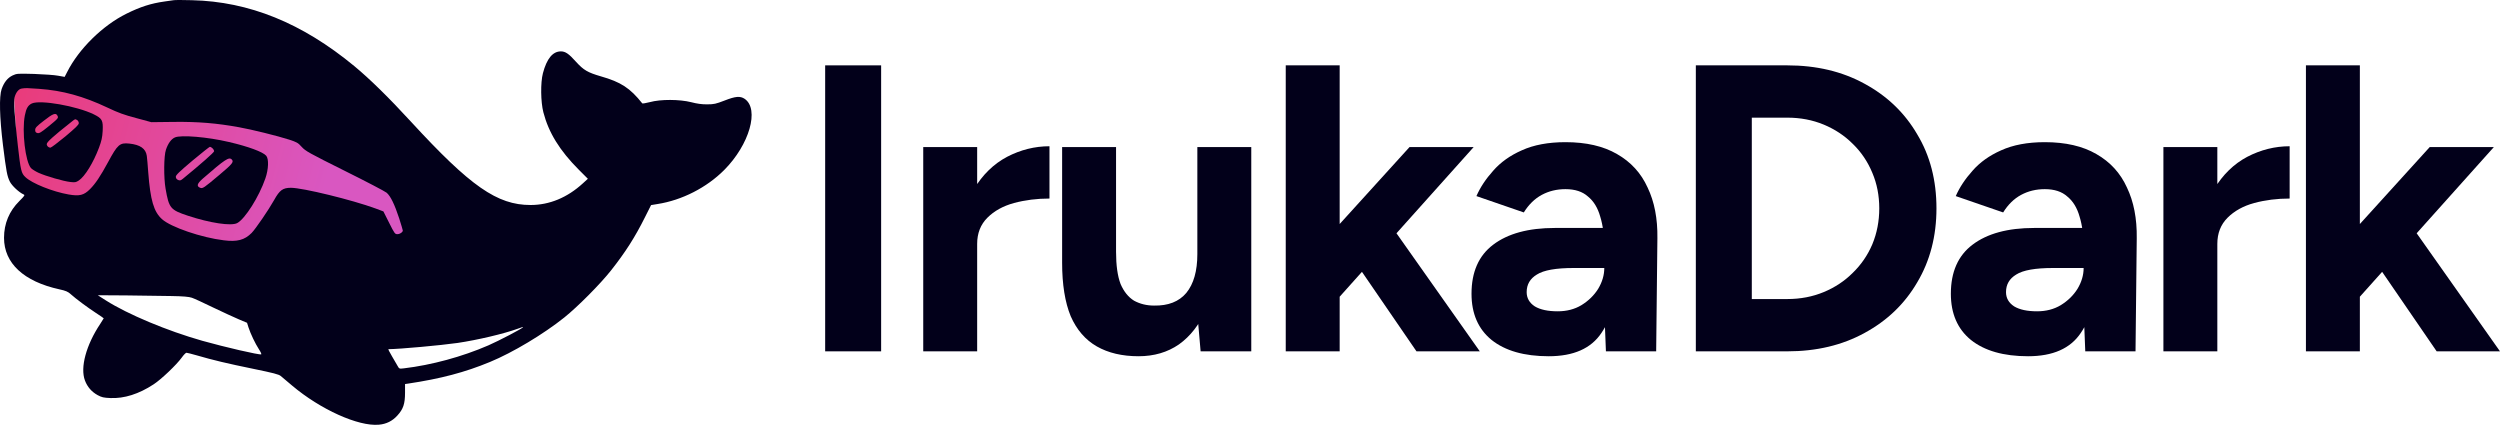 <svg width="612" height="104" viewBox="0 0 612 104" fill="none" xmlns="http://www.w3.org/2000/svg">
<path d="M3.269 20.626L95.279 32.249L103.451 64.662L53.441 61.633L4.576 44.608L3.269 20.626Z" fill="url(#paint0_linear_10166_68)"/>
<path d="M42.497 0.049C42.148 0.093 41.102 0.246 40.209 0.377C36.962 0.835 34.369 1.664 30.97 3.345C25.13 6.226 19.29 11.988 16.457 17.598L15.825 18.82L14.235 18.536C13.363 18.362 10.726 18.187 8.395 18.1C4.276 17.991 4.102 17.991 3.078 18.471C1.857 19.06 0.986 20.151 0.397 21.81C-0.234 23.644 -0.104 28.664 0.724 35.496C1.552 42.109 1.748 43.135 2.424 44.488C2.925 45.47 4.625 47.064 5.714 47.566C6.15 47.762 6.107 47.849 4.734 49.224C2.271 51.669 0.986 54.703 0.986 58.217C0.986 64.438 5.802 68.912 14.561 70.833C16.087 71.16 16.631 71.4 17.285 71.99C18.571 73.147 21.447 75.285 23.495 76.617C24.541 77.294 25.391 77.883 25.391 77.927C25.391 77.97 24.999 78.581 24.541 79.28C21.077 84.475 19.595 89.975 20.794 93.14C21.382 94.711 22.428 95.912 23.888 96.719C24.89 97.265 25.369 97.374 27.026 97.44C30.403 97.592 33.999 96.457 37.616 94.078C39.49 92.856 43.238 89.276 44.48 87.552C44.938 86.897 45.46 86.374 45.635 86.352C45.787 86.352 46.92 86.635 48.141 86.985C52.085 88.141 55.68 88.993 61.956 90.28C66.946 91.306 68.232 91.634 68.733 92.048C69.082 92.332 70.323 93.38 71.5 94.384C78.43 100.233 87.712 104.424 92.746 103.966C94.555 103.813 96.058 103.071 97.278 101.718C98.717 100.146 99.153 98.858 99.153 96.13V94.013L99.915 93.904C107.912 92.703 113.796 91.153 119.963 88.6C125.563 86.286 133.059 81.79 138.158 77.708C141.448 75.067 146.917 69.567 149.576 66.206C153.128 61.709 155.459 58.042 157.9 53.153L159.382 50.207L160.972 49.945C166.965 49.006 172.979 45.929 177.272 41.629C183.46 35.43 185.966 26.699 182.284 24.189C181.194 23.469 180.061 23.556 177.337 24.626C175.245 25.433 174.766 25.543 173.132 25.543C171.846 25.564 170.647 25.39 169.209 25.019C166.376 24.299 161.692 24.277 159.098 24.997C158.14 25.237 157.29 25.39 157.224 25.302C154.239 21.548 151.995 20.086 147.092 18.689C143.867 17.75 142.864 17.161 141.034 15.153C139.247 13.145 138.397 12.578 137.308 12.578C135.303 12.578 133.843 14.367 132.906 17.925C132.296 20.261 132.361 24.953 133.015 27.485C134.301 32.462 137.025 36.871 141.688 41.542L143.91 43.768L142.69 44.881C138.877 48.373 134.519 50.185 129.877 50.185C121.706 50.185 115.169 45.623 100.634 29.821C95.143 23.84 90.502 19.3 86.732 16.179C73.963 5.637 60.997 0.377 46.964 0.049C44.872 -0.016 42.867 -0.016 42.497 0.049ZM9.528 21.745C15.368 22.16 20.401 23.556 26.328 26.35C28.921 27.594 30.425 28.14 33.345 28.904L37.049 29.908L42.606 29.843C48.489 29.777 53.044 30.148 58.535 31.152C61.52 31.676 67.97 33.269 70.803 34.186C72.655 34.797 72.96 34.95 73.854 35.954C74.791 36.98 75.553 37.416 84.4 41.825C89.63 44.423 94.25 46.845 94.642 47.173C95.601 47.98 96.603 50.054 97.714 53.437C98.194 54.965 98.608 56.318 98.608 56.427C98.608 56.842 97.91 57.322 97.278 57.322C96.69 57.322 96.559 57.148 95.252 54.528L93.857 51.756L91.94 51.036C86.231 48.941 74.115 45.972 71.217 45.972C69.234 45.972 68.45 46.54 67.099 48.984C65.769 51.364 62.544 56.078 61.586 57.038C59.864 58.763 58.055 59.243 54.787 58.828C49.339 58.173 41.8 55.598 39.664 53.655C37.638 51.844 36.81 49.006 36.287 42.153C36.178 40.472 36.003 38.682 35.938 38.158C35.676 36.369 34.325 35.43 31.645 35.146C29.314 34.906 28.791 35.365 26.481 39.643C24.563 43.179 23.365 44.968 22.035 46.3C20.532 47.806 19.464 48.068 16.806 47.609C12.905 46.933 7.784 44.881 6.216 43.353C5.213 42.415 5.061 41.803 4.363 35.605C3.535 28.271 3.317 24.779 3.579 23.775C3.906 22.618 4.559 21.788 5.3 21.679C6.325 21.526 6.477 21.526 9.528 21.745ZM41.952 72.47C44.828 72.514 46.267 72.644 46.964 72.885C47.509 73.059 49.862 74.151 52.194 75.285C54.525 76.399 57.358 77.708 58.448 78.167L60.474 79.018L60.823 80.131C61.346 81.724 62.479 84.103 63.372 85.479C63.808 86.133 64.07 86.723 63.939 86.745C63.438 86.919 55.048 84.977 49.535 83.427C40.906 80.982 31.275 76.944 25.914 73.539L23.931 72.273L30.926 72.317C34.783 72.361 39.73 72.426 41.952 72.47ZM128.025 80.109C128.025 80.349 122.033 83.471 119.57 84.54C113.142 87.334 105.646 89.364 98.869 90.171C97.758 90.302 97.714 90.28 97.344 89.604C97.148 89.233 96.516 88.141 95.949 87.203C95.383 86.243 94.99 85.479 95.078 85.479C97.845 85.457 107.934 84.54 112.031 83.951C116.89 83.23 123.296 81.724 126.718 80.48C127.371 80.24 127.938 80.044 127.981 80.044C128.003 80.022 128.025 80.066 128.025 80.109Z" fill="#02001A"/>
<path d="M7.806 25.324C6.869 25.761 6.412 26.525 6.085 28.249C5.322 32.112 6.216 39.621 7.588 41.149C7.85 41.432 8.678 41.956 9.441 42.306C11.206 43.113 15.564 44.379 17.242 44.554C18.375 44.685 18.614 44.641 19.29 44.183C20.815 43.157 22.842 39.839 24.236 36.15C24.846 34.513 25.043 33.662 25.13 32.091C25.261 29.45 25.021 29.013 22.951 27.987C18.789 25.957 9.855 24.386 7.806 25.324ZM14.06 28.315C14.365 28.882 14.3 28.969 11.75 31.043C10.051 32.418 9.615 32.68 9.157 32.571C8.743 32.462 8.613 32.287 8.613 31.807C8.613 31.283 8.939 30.934 10.748 29.537C12.949 27.813 13.668 27.529 14.06 28.315ZM18.876 29.384C19.094 29.515 19.29 29.843 19.29 30.148C19.29 30.541 18.549 31.261 15.999 33.4C14.169 34.906 12.535 36.15 12.339 36.15C11.881 36.15 11.445 35.736 11.445 35.277C11.445 34.797 12.927 33.444 17.285 29.995C18.462 29.057 18.331 29.1 18.876 29.384Z" fill="#02001A"/>
<path d="M42.824 33.64C41.93 34.033 41.146 35.081 40.623 36.652C40.1 38.115 40.056 43.528 40.536 46.212C41.364 50.971 41.712 51.385 45.983 52.804C51.409 54.594 56.574 55.38 58.055 54.616C59.973 53.612 63.416 48.177 64.963 43.681C65.748 41.432 65.835 38.879 65.159 38.115C64.331 37.176 60.801 35.867 56.007 34.754C50.821 33.531 44.306 32.986 42.824 33.64ZM52.019 36.303C52.237 36.5 52.412 36.827 52.412 37.023C52.412 37.307 49.296 40.057 44.763 43.768C44.218 44.204 44.044 44.248 43.587 44.052C43.216 43.877 43.042 43.615 43.042 43.266C43.042 42.851 43.892 42.044 47.095 39.337C49.339 37.46 51.279 35.932 51.388 35.932C51.518 35.932 51.801 36.085 52.019 36.303ZM56.726 39.032C57.315 39.621 56.901 40.123 53.785 42.742C49.906 46.016 49.622 46.212 49.012 45.972C48.053 45.601 48.228 44.968 49.644 43.724C55.07 39.01 56.051 38.355 56.726 39.032Z" fill="#02001A"/>
<path d="M577.093 73.306L569.193 64.205L594.795 36.002H610.497L577.093 73.306ZM564.492 86.007V16H577.694V86.007H564.492ZM596.495 86.007L579.894 61.804L588.495 52.704L611.997 86.007H596.495Z" fill="#02001A"/>
<path d="M538.902 59.703C538.902 54.303 539.936 49.836 542.003 46.302C544.136 42.768 546.837 40.135 550.104 38.401C553.437 36.667 556.904 35.801 560.505 35.801V48.602C557.438 48.602 554.537 48.969 551.804 49.702C549.137 50.435 546.97 51.636 545.303 53.303C543.636 54.969 542.803 57.103 542.803 59.703H538.902ZM529.602 86.006V36.001H542.803V86.006H529.602Z" fill="#02001A"/>
<path d="M510.474 86.008L510.073 75.907V60.705C510.073 57.705 509.74 55.138 509.073 53.005C508.473 50.871 507.473 49.237 506.073 48.104C504.74 46.904 502.906 46.304 500.573 46.304C498.439 46.304 496.505 46.771 494.772 47.704C493.038 48.637 491.572 50.071 490.372 52.004L478.77 48.004C479.704 45.87 481.071 43.804 482.871 41.803C484.671 39.736 487.005 38.07 489.872 36.803C492.805 35.469 496.372 34.803 500.573 34.803C505.64 34.803 509.84 35.77 513.174 37.703C516.574 39.636 519.074 42.37 520.675 45.904C522.341 49.371 523.141 53.505 523.075 58.305L522.775 86.008H510.474ZM496.472 87.208C490.472 87.208 485.804 85.874 482.471 83.207C479.204 80.54 477.57 76.773 477.57 71.906C477.57 66.573 479.337 62.572 482.871 59.905C486.471 57.172 491.505 55.805 497.972 55.805H510.674V65.606H502.573C498.239 65.606 495.239 66.139 493.572 67.206C491.905 68.206 491.072 69.639 491.072 71.506C491.072 72.973 491.738 74.14 493.072 75.007C494.405 75.807 496.272 76.207 498.672 76.207C500.873 76.207 502.806 75.707 504.473 74.707C506.206 73.64 507.573 72.306 508.573 70.706C509.573 69.039 510.073 67.339 510.073 65.606H513.274C513.274 72.406 511.974 77.707 509.373 81.507C506.84 85.308 502.539 87.208 496.472 87.208Z" fill="#02001A"/>
<path d="M415.141 86.007V16H437.543C444.677 16 450.977 17.5 456.445 20.5C461.978 23.501 466.279 27.634 469.346 32.902C472.48 38.102 474.046 44.136 474.046 51.003C474.046 57.804 472.48 63.838 469.346 69.105C466.279 74.372 461.978 78.506 456.445 81.506C450.977 84.507 444.677 86.007 437.543 86.007H415.141ZM428.842 73.206H437.543C440.743 73.206 443.71 72.639 446.444 71.505C449.177 70.372 451.544 68.805 453.544 66.805C455.611 64.805 457.211 62.471 458.345 59.804C459.478 57.071 460.045 54.137 460.045 51.003C460.045 47.87 459.478 44.969 458.345 42.303C457.211 39.569 455.611 37.202 453.544 35.202C451.544 33.202 449.177 31.635 446.444 30.501C443.71 29.368 440.743 28.801 437.543 28.801H428.842V73.206Z" fill="#02001A"/>
<path d="M393.13 86.008L392.73 75.907V60.705C392.73 57.705 392.396 55.138 391.73 53.005C391.13 50.871 390.129 49.237 388.729 48.104C387.396 46.904 385.562 46.304 383.229 46.304C381.095 46.304 379.162 46.771 377.428 47.704C375.695 48.637 374.228 50.071 373.028 52.004L361.427 48.004C362.36 45.87 363.727 43.804 365.527 41.803C367.327 39.736 369.661 38.07 372.528 36.803C375.461 35.469 379.028 34.803 383.229 34.803C388.296 34.803 392.496 35.77 395.83 37.703C399.23 39.636 401.731 42.37 403.331 45.904C404.998 49.371 405.798 53.505 405.731 58.305L405.431 86.008H393.13ZM379.128 87.208C373.128 87.208 368.461 85.874 365.127 83.207C361.86 80.54 360.227 76.773 360.227 71.906C360.227 66.573 361.993 62.572 365.527 59.905C369.127 57.172 374.161 55.805 380.629 55.805H393.33V65.606H385.229C380.895 65.606 377.895 66.139 376.228 67.206C374.561 68.206 373.728 69.639 373.728 71.506C373.728 72.973 374.395 74.14 375.728 75.007C377.062 75.807 378.928 76.207 381.329 76.207C383.529 76.207 385.462 75.707 387.129 74.707C388.863 73.64 390.229 72.306 391.23 70.706C392.23 69.039 392.73 67.339 392.73 65.606H395.93C395.93 72.406 394.63 77.707 392.03 81.507C389.496 85.308 385.196 87.208 379.128 87.208Z" fill="#02001A"/>
<path d="M327.351 73.306L319.45 64.205L345.053 36.002H360.754L327.351 73.306ZM314.75 86.007V16H327.951V86.007H314.75ZM346.753 86.007L330.152 61.804L338.752 52.704L362.255 86.007H346.753Z" fill="#02001A"/>
<path d="M293.911 86.007L293.111 76.806V36.002H306.312V86.007H293.911ZM260.008 61.604V36.002H273.209V61.604H260.008ZM273.209 61.604C273.209 64.938 273.576 67.572 274.309 69.505C275.109 71.372 276.209 72.739 277.61 73.606C279.076 74.406 280.71 74.806 282.51 74.806C285.977 74.872 288.611 73.839 290.411 71.705C292.211 69.505 293.111 66.338 293.111 62.205H297.611C297.611 67.538 296.811 72.072 295.211 75.806C293.611 79.473 291.411 82.306 288.611 84.307C285.81 86.24 282.51 87.207 278.71 87.207C274.709 87.207 271.309 86.407 268.509 84.807C265.708 83.207 263.575 80.74 262.108 77.406C260.708 74.006 260.008 69.639 260.008 64.305V61.604H273.209Z" fill="#02001A"/>
<path d="M235.309 59.703C235.309 54.303 236.342 49.836 238.409 46.302C240.543 42.768 243.243 40.135 246.51 38.401C249.843 36.667 253.31 35.801 256.911 35.801V48.602C253.844 48.602 250.944 48.969 248.21 49.702C245.543 50.435 243.376 51.636 241.709 53.303C240.043 54.969 239.209 57.103 239.209 59.703H235.309ZM226.008 86.006V36.001H239.209V86.006H226.008Z" fill="#02001A"/>
<path d="M202 86.007V16H215.701V86.007H202Z" fill="#02001A"/>
<defs>
<linearGradient id="paint0_linear_10166_68" x1="3.902" y1="4.059" x2="176.162" y2="48.195" gradientUnits="userSpaceOnUse">
<stop stop-color="#EA3A77"/>
<stop offset="0.471" stop-color="#D957C1"/>
</linearGradient>
</defs>
</svg>
